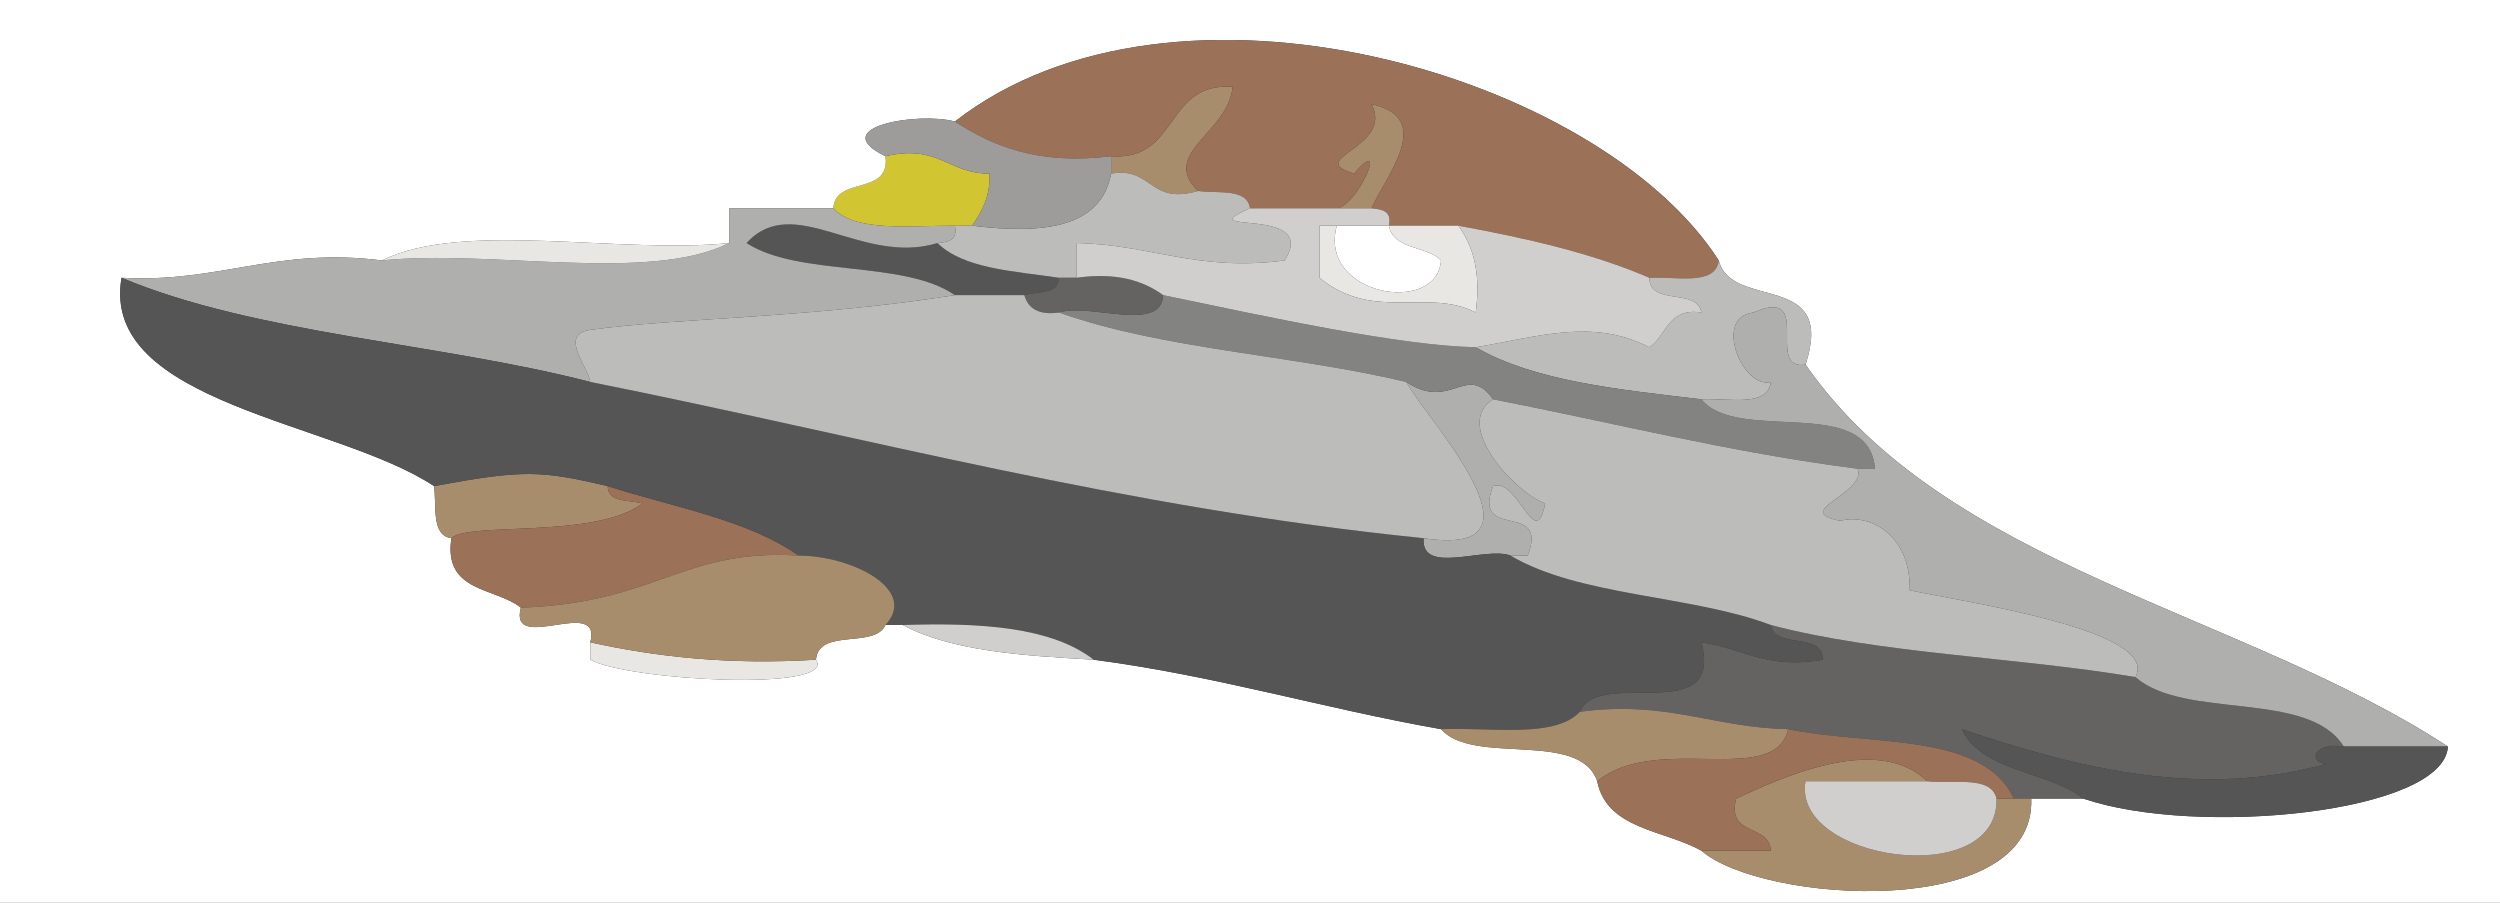 <?xml version="1.0" encoding="iso-8859-1"?>
<!-- Generator: Adobe Illustrator 13.0.2, SVG Export Plug-In . SVG Version: 6.00 Build 14948)  -->
<!DOCTYPE svg PUBLIC "-//W3C//DTD SVG 1.1//EN" "http://www.w3.org/Graphics/SVG/1.1/DTD/svg11.dtd">
<svg version="1.1" id="Layer_1" xmlns="http://www.w3.org/2000/svg" xmlns:xlink="http://www.w3.org/1999/xlink" x="0px" y="0px"
	 width="144px" height="52px" viewBox="0 0 144 52" style="enable-background:new 0 0 144 52;" xml:space="preserve">
<rect x="0" y="0" width="144" height="52" fill="#333333" stroke="none"/>
<g>
	<g>
		<path style="fill-rule:evenodd;clip-rule:evenodd;fill:#D1C631;" d="M51,9c3.056-0.723,3.644,1.022,6,1
			c0.043,1.376-0.471,2.196-1,3c-0.333,0-0.667,0-1,0c-2.656-0.01-5.711,0.378-7-1C48.111,10.111,51.306,11.306,51,9z"/>
		<path style="fill-rule:evenodd;clip-rule:evenodd;fill:#FFFFFF;" d="M77,13c1,0,2,0,3,0c0.261,1.406,2.193,1.14,3,2
			C82.78,18.19,75.9,17.032,77,13z"/>
		<path style="fill-rule:evenodd;clip-rule:evenodd;fill:#FFFFFF;" d="M0,52C0,34.667,0,17.333,0,0c48,0,96,0,144,0
			c0,17.333,0,34.667,0,52C96,52,48,52,0,52z M25,28c0.157,1.177-0.172,2.839,1,3c-0.468,3.135,2.514,2.819,4,4
			c-0.715,2.716,4.715-0.716,4,2c0,0.333,0,0.667,0,1c2.197,1.208,14.247,1.861,13,0c0.15-1.85,3.386-0.613,4-2c0.333,0,0.667,0,1,0
			c2.823,1.51,6.902,1.765,11,2c7.072,0.928,13.198,2.802,20,4c1.877,2.123,7.979,0.021,9,3c0.554,2.78,3.866,2.8,6,4
			c3.507,3.043,19.267,4.064,19-3c1,0,2,0,3,0c6.559,2.235,20.784,0.826,21-3c-11.903-7.763-28.956-10.378-37-22
			c1.779-5.446-4.254-3.079-5-6C92.083,4.241,67.653-2.858,55,7c-2.046-0.569-7.502,0.303-4,2c0.306,2.306-2.889,1.111-3,3
			c-2,0-4,0-6,0c0,0.667,0,1.333,0,2c-6.345,0.655-15.318-1.318-20,1c-6.107-0.773-9.357,1.31-15,1C5.753,23.26,19.385,24.271,25,28
			z"/>
		<path style="fill-rule:evenodd;clip-rule:evenodd;fill:#E9E7E4;" d="M34,37c3.825,0.842,8.027,1.307,13,1
			c1.247,1.861-10.803,1.208-13,0C34,37.667,34,37.333,34,37z"/>
		<path style="fill-rule:evenodd;clip-rule:evenodd;fill:#A88D6C;" d="M77,12c1.261-0.186,3.006-4.381,1-2
			c-2.953-0.87,2.32-1.497,1-4c3.691,0.803,0.829,4.117,0,6C78.333,12,77.667,12,77,12z"/>
		<path style="fill-rule:evenodd;clip-rule:evenodd;fill:#A88D6C;" d="M64,9c3.942,0.275,3.058-4.275,7-4
			c-0.247,2.678-4.213,3.802-2,6c-2.826,0.826-2.591-1.409-5-1C64,9.667,64,9.333,64,9z"/>
		<path style="fill-rule:evenodd;clip-rule:evenodd;fill:#9B7157;" d="M55,7c12.653-9.858,37.083-2.759,44,8
			c-0.186,1.481-2.417,0.917-4,1c-3.257-1.41-7.055-2.279-11-3c-1.333,0-2.667,0-4,0c0.184-0.851-0.39-0.943-1-1
			c0.829-1.883,3.691-5.197,0-6c1.32,2.503-3.953,3.13-1,4c2.006-2.381,0.261,1.814-1,2c-1.667,0-3.333,0-5,0
			c-0.162-1.172-1.823-0.843-3-1c-2.213-2.198,1.753-3.322,2-6c-3.942-0.275-3.058,4.275-7,4C59.822,9.511,57.224,8.442,55,7z"/>
		<path style="fill-rule:evenodd;clip-rule:evenodd;fill:#E9E7E4;" d="M77,13c-1.1,4.032,5.78,5.19,6,2c-0.807-0.86-2.739-0.594-3-2
			c1.333,0,2.667,0,4,0c0.839,1.161,1.319,2.681,1,5c-2.759-1.427-5.877,0.556-9-2c0-1,0-2,0-3C76.333,13,76.667,13,77,13z"/>
		<path style="fill-rule:evenodd;clip-rule:evenodd;fill:#555555;" d="M55,17c-2.956-2.044-8.962-1.038-12-3
			c2.735-2.992,6.608,1.335,11,0c1.513,1.487,4.389,1.611,7,2c-0.027,0.973-1.224,0.776-2,1C57.667,17,56.333,17,55,17z"/>
		<path style="fill-rule:evenodd;clip-rule:evenodd;fill:#BCBCBB;" d="M95,16c1.583-0.083,3.814,0.481,4-1
			c0.746,2.921,6.779,0.554,5,6c-2.396,0.396,0.555-4.555-3-3c-2.355,0.272-0.611,4.428,1,4c-0.186,1.481-2.417,0.917-4,1
			c-4.77-0.564-9.622-1.044-13-3c3.606-0.593,6.706-1.688,10,0c1.017-0.65,1.034-2.299,3-2C97.773,16.56,95.016,17.651,95,16z"/>
		<path style="fill-rule:evenodd;clip-rule:evenodd;fill:#AFAFAE;" d="M22,15c6.345-0.655,15.318,1.318,20-1c0-0.667,0-1.333,0-2
			c2,0,4,0,6,0c1.289,1.378,4.344,0.99,7,1c0.184,0.851-0.39,0.943-1,1c-4.392,1.335-8.265-2.992-11,0c3.038,1.962,9.044,0.956,12,3
			c-8.4,1.334-15.982,1.301-21,2c-1.847,0.257-0.094,2.178,0,3c-8.746-2.254-19.242-2.758-27-6C12.643,16.31,15.893,14.227,22,15z"
			/>
		<path style="fill-rule:evenodd;clip-rule:evenodd;fill:#656362;" d="M102,36c6.331,1.669,14.155,1.845,21,3
			c2.84,2.493,9.956,0.711,12,4c-1.787-0.282-2.052,0.945-1,1c-7.161,1.988-14.095,0.332-21-2c1.18,2.487,4.949,2.384,7,4
			c-1,0-2,0-3,0c-0.333,0-0.667,0-1,0c-1.797-3.87-8.313-3.021-13-4c-4.26-0.074-6.994-1.673-12-1c1.079-2.588,8.296,0.962,7-4
			c2.348,0.319,3.754,1.58,7,1C104.984,36.349,102.227,37.44,102,36z"/>
		<path style="fill-rule:evenodd;clip-rule:evenodd;fill:#AFAFAE;" d="M81,22c2.555,1.716,3.5-1.146,5,1
			c-2.352,1.458,1.234,5.354,3,6c-0.56,2.896-1.56-1.534-3-1c-1.235,3.235,3.235,0.765,2,4c-0.333,0-0.667,0-1,0
			c-1.453-0.547-5.169,1.169-5-1C89.771,32.182,82.131,24.112,81,22z"/>
		<path style="fill-rule:evenodd;clip-rule:evenodd;fill:#838382;" d="M67,17c6.03,1.259,13.705,2.925,18,3
			c3.378,1.956,8.23,2.436,13,3c2.082,2.584,9.66-0.327,10,4c-0.333,0-0.667,0-1,0c-7.384-0.949-14.025-2.641-21-4
			c-1.5-2.146-2.445,0.716-5-1c-6.457-1.543-14.111-1.889-20-4C62.758,17.425,66.875,19.208,67,17z"/>
		<path style="fill-rule:evenodd;clip-rule:evenodd;fill:#AFAFAE;" d="M107,27c0.333,0,0.667,0,1,0c-0.34-4.327-7.918-1.416-10-4
			c1.583-0.083,3.814,0.481,4-1c-1.611,0.428-3.355-3.728-1-4c3.555-1.555,0.604,3.396,3,3c8.044,11.622,25.097,14.237,37,22
			c-2,0-4,0-6,0c-2.044-3.289-9.16-1.507-12-4c1.456-2.685-9.717-4.3-13-5c0.062-3.287-2.408-4.445-4-4
			C103.104,29.44,107.534,28.44,107,27z"/>
		<path style="fill-rule:evenodd;clip-rule:evenodd;fill:#A88D6C;" d="M25,28c5.131-0.951,6.145-0.907,10,0
			c0.027,0.973,1.224,0.776,2,1c-2.717,2.051-10.037,1.04-11,2C24.828,30.839,25.157,29.177,25,28z"/>
		<path style="fill-rule:evenodd;clip-rule:evenodd;fill:#9B7157;" d="M35,28c3.789,1.211,8.065,1.936,11,4
			c-6.701-0.406-8.159,2.733-16,3c-1.486-1.181-4.468-0.865-4-4c0.963-0.96,8.283,0.051,11-2C36.224,28.776,35.027,28.973,35,28z"/>
		<path style="fill-rule:evenodd;clip-rule:evenodd;fill:#555555;" d="M120,46c-2.051-1.616-5.82-1.513-7-4
			c6.905,2.332,13.839,3.988,21,2c-1.052-0.055-0.787-1.282,1-1c2,0,4,0,6,0C140.784,46.826,126.559,48.235,120,46z"/>
		<path style="fill-rule:evenodd;clip-rule:evenodd;fill:#A88D6C;" d="M98,49c1.333,0,2.667,0,4,0c-0.091-1.576-2.551-0.783-2-3
			c2.323-1.06,8.09-3.844,11-1c-2.333,0-4.667,0-7,0c-0.822,4.576,11.145,6.31,11,1c0.333,0,0.667,0,1,0s0.667,0,1,0
			C117.267,53.064,101.507,52.043,98,49z"/>
		<path style="fill-rule:evenodd;clip-rule:evenodd;fill:#E9E7E4;" d="M22,15c4.682-2.318,13.655-0.345,20-1
			C37.318,16.318,28.345,14.345,22,15z"/>
		<path style="fill-rule:evenodd;clip-rule:evenodd;fill:#BCBCBB;" d="M61,16c-2.611-0.389-5.487-0.513-7-2
			c0.61-0.057,1.184-0.149,1-1c0.333,0,0.667,0,1,0c4.183,0.516,7.424,0.09,8-3c2.409-0.409,2.174,1.826,5,1
			c1.177,0.157,2.838-0.172,3,1c-3.679,1.595,4.046-0.228,2,3c-5.006,0.673-7.74-0.926-12-1c0,0.667,0,1.333,0,2
			C61.667,16,61.333,16,61,16z"/>
		<path style="fill-rule:evenodd;clip-rule:evenodd;fill:#656362;" d="M62,16c2.319-0.319,3.839,0.161,5,1
			c-0.125,2.208-4.242,0.425-6,1c-1.163,0.163-1.779-0.221-2-1c0.776-0.224,1.973-0.027,2-1C61.333,16,61.667,16,62,16z"/>
		<path style="fill-rule:evenodd;clip-rule:evenodd;fill:#555555;" d="M7,16c7.758,3.242,18.254,3.746,27,6
			c15.837,3.163,30.741,7.259,48,9c-0.169,2.169,3.547,0.453,5,1c3.976,2.357,10.4,2.267,15,4c0.227,1.44,2.984,0.349,3,2
			c-3.246,0.58-4.652-0.681-7-1c1.296,4.962-5.921,1.412-7,4c-1.454,1.546-5.119,0.881-8,1c-6.802-1.198-12.928-3.072-20-4
			c-2.441-1.893-6.52-2.146-11-2c-0.333,0-0.667,0-1,0c1.906-2.024-1.887-3.989-5-4c-2.935-2.064-7.211-2.789-11-4
			c-3.855-0.907-4.869-0.951-10,0C19.385,24.271,5.753,23.26,7,16z"/>
		<path style="fill-rule:evenodd;clip-rule:evenodd;fill:#BCBCBB;" d="M55,17c1.333,0,2.667,0,4,0c0.221,0.779,0.837,1.163,2,1
			c5.889,2.111,13.543,2.457,20,4c1.131,2.112,8.771,10.182,1,9c-17.259-1.741-32.163-5.837-48-9c-0.094-0.822-1.847-2.743,0-3
			C39.018,18.301,46.6,18.334,55,17z"/>
		<path style="fill-rule:evenodd;clip-rule:evenodd;fill:#D0CFCD;" d="M85,20c-4.295-0.075-11.97-1.741-18-3
			c-1.161-0.839-2.681-1.319-5-1c0-0.667,0-1.333,0-2c4.26,0.074,6.994,1.673,12,1c2.046-3.228-5.679-1.405-2-3c1.667,0,3.333,0,5,0
			c0.667,0,1.333,0,2,0c0.61,0.057,1.184,0.149,1,1c-1,0-2,0-3,0c-0.333,0-0.667,0-1,0c0,1,0,2,0,3c3.123,2.556,6.241,0.573,9,2
			c0.319-2.319-0.161-3.839-1-5c3.945,0.721,7.743,1.59,11,3c0.016,1.651,2.773,0.56,3,2c-1.966-0.299-1.983,1.35-3,2
			C91.706,18.312,88.606,19.407,85,20z"/>
		<path style="fill-rule:evenodd;clip-rule:evenodd;fill:#BCBCBB;" d="M86,23c6.975,1.359,13.616,3.051,21,4
			c0.534,1.44-3.896,2.44-1,3c1.592-0.445,4.062,0.713,4,4c3.283,0.7,14.456,2.315,13,5c-6.845-1.155-14.669-1.331-21-3
			c-4.6-1.733-11.024-1.643-15-4c0.333,0,0.667,0,1,0c1.235-3.235-3.235-0.765-2-4c1.44-0.534,2.44,3.896,3,1
			C87.234,28.354,83.648,24.458,86,23z"/>
		<path style="fill-rule:evenodd;clip-rule:evenodd;fill:#A88D6C;" d="M46,32c3.113,0.011,6.906,1.976,5,4
			c-0.614,1.387-3.85,0.15-4,2c-4.973,0.307-9.175-0.158-13-1c0.715-2.716-4.715,0.716-4-2C37.841,34.733,39.299,31.594,46,32z"/>
		<path style="fill-rule:evenodd;clip-rule:evenodd;fill:#D0CFCD;" d="M52,36c4.48-0.146,8.559,0.107,11,2
			C58.902,37.765,54.823,37.51,52,36z"/>
		<path style="fill-rule:evenodd;clip-rule:evenodd;fill:#A88D6C;" d="M83,42c2.881-0.119,6.546,0.546,8-1
			c5.006-0.673,7.74,0.926,12,1c-0.777,3.396-7.591,0.185-11,3C90.979,42.021,84.877,44.123,83,42z"/>
		<path style="fill-rule:evenodd;clip-rule:evenodd;fill:#9B7157;" d="M111,45c-2.91-2.844-8.677-0.06-11,1
			c-0.551,2.217,1.909,1.424,2,3c-1.333,0-2.667,0-4,0c-2.134-1.2-5.446-1.22-6-4c3.409-2.815,10.223,0.396,11-3
			c4.687,0.979,11.203,0.13,13,4c-0.333,0-0.667,0-1,0C114.69,44.643,112.496,45.171,111,45z"/>
		<path style="fill-rule:evenodd;clip-rule:evenodd;fill:#D0CFCD;" d="M111,45c1.496,0.171,3.69-0.357,4,1
			c0.145,5.31-11.822,3.576-11-1C106.333,45,108.667,45,111,45z"/>
		<path style="fill-rule:evenodd;clip-rule:evenodd;fill:#9E9C9B;" d="M64,10c-0.576,3.09-3.817,3.516-8,3
			c0.529-0.804,1.043-1.624,1-3c-2.356,0.022-2.944-1.723-6-1c-3.502-1.697,1.954-2.569,4-2c2.224,1.442,4.822,2.511,9,2
			C64,9.333,64,9.667,64,10z"/>
	</g>
</g>
</svg>
